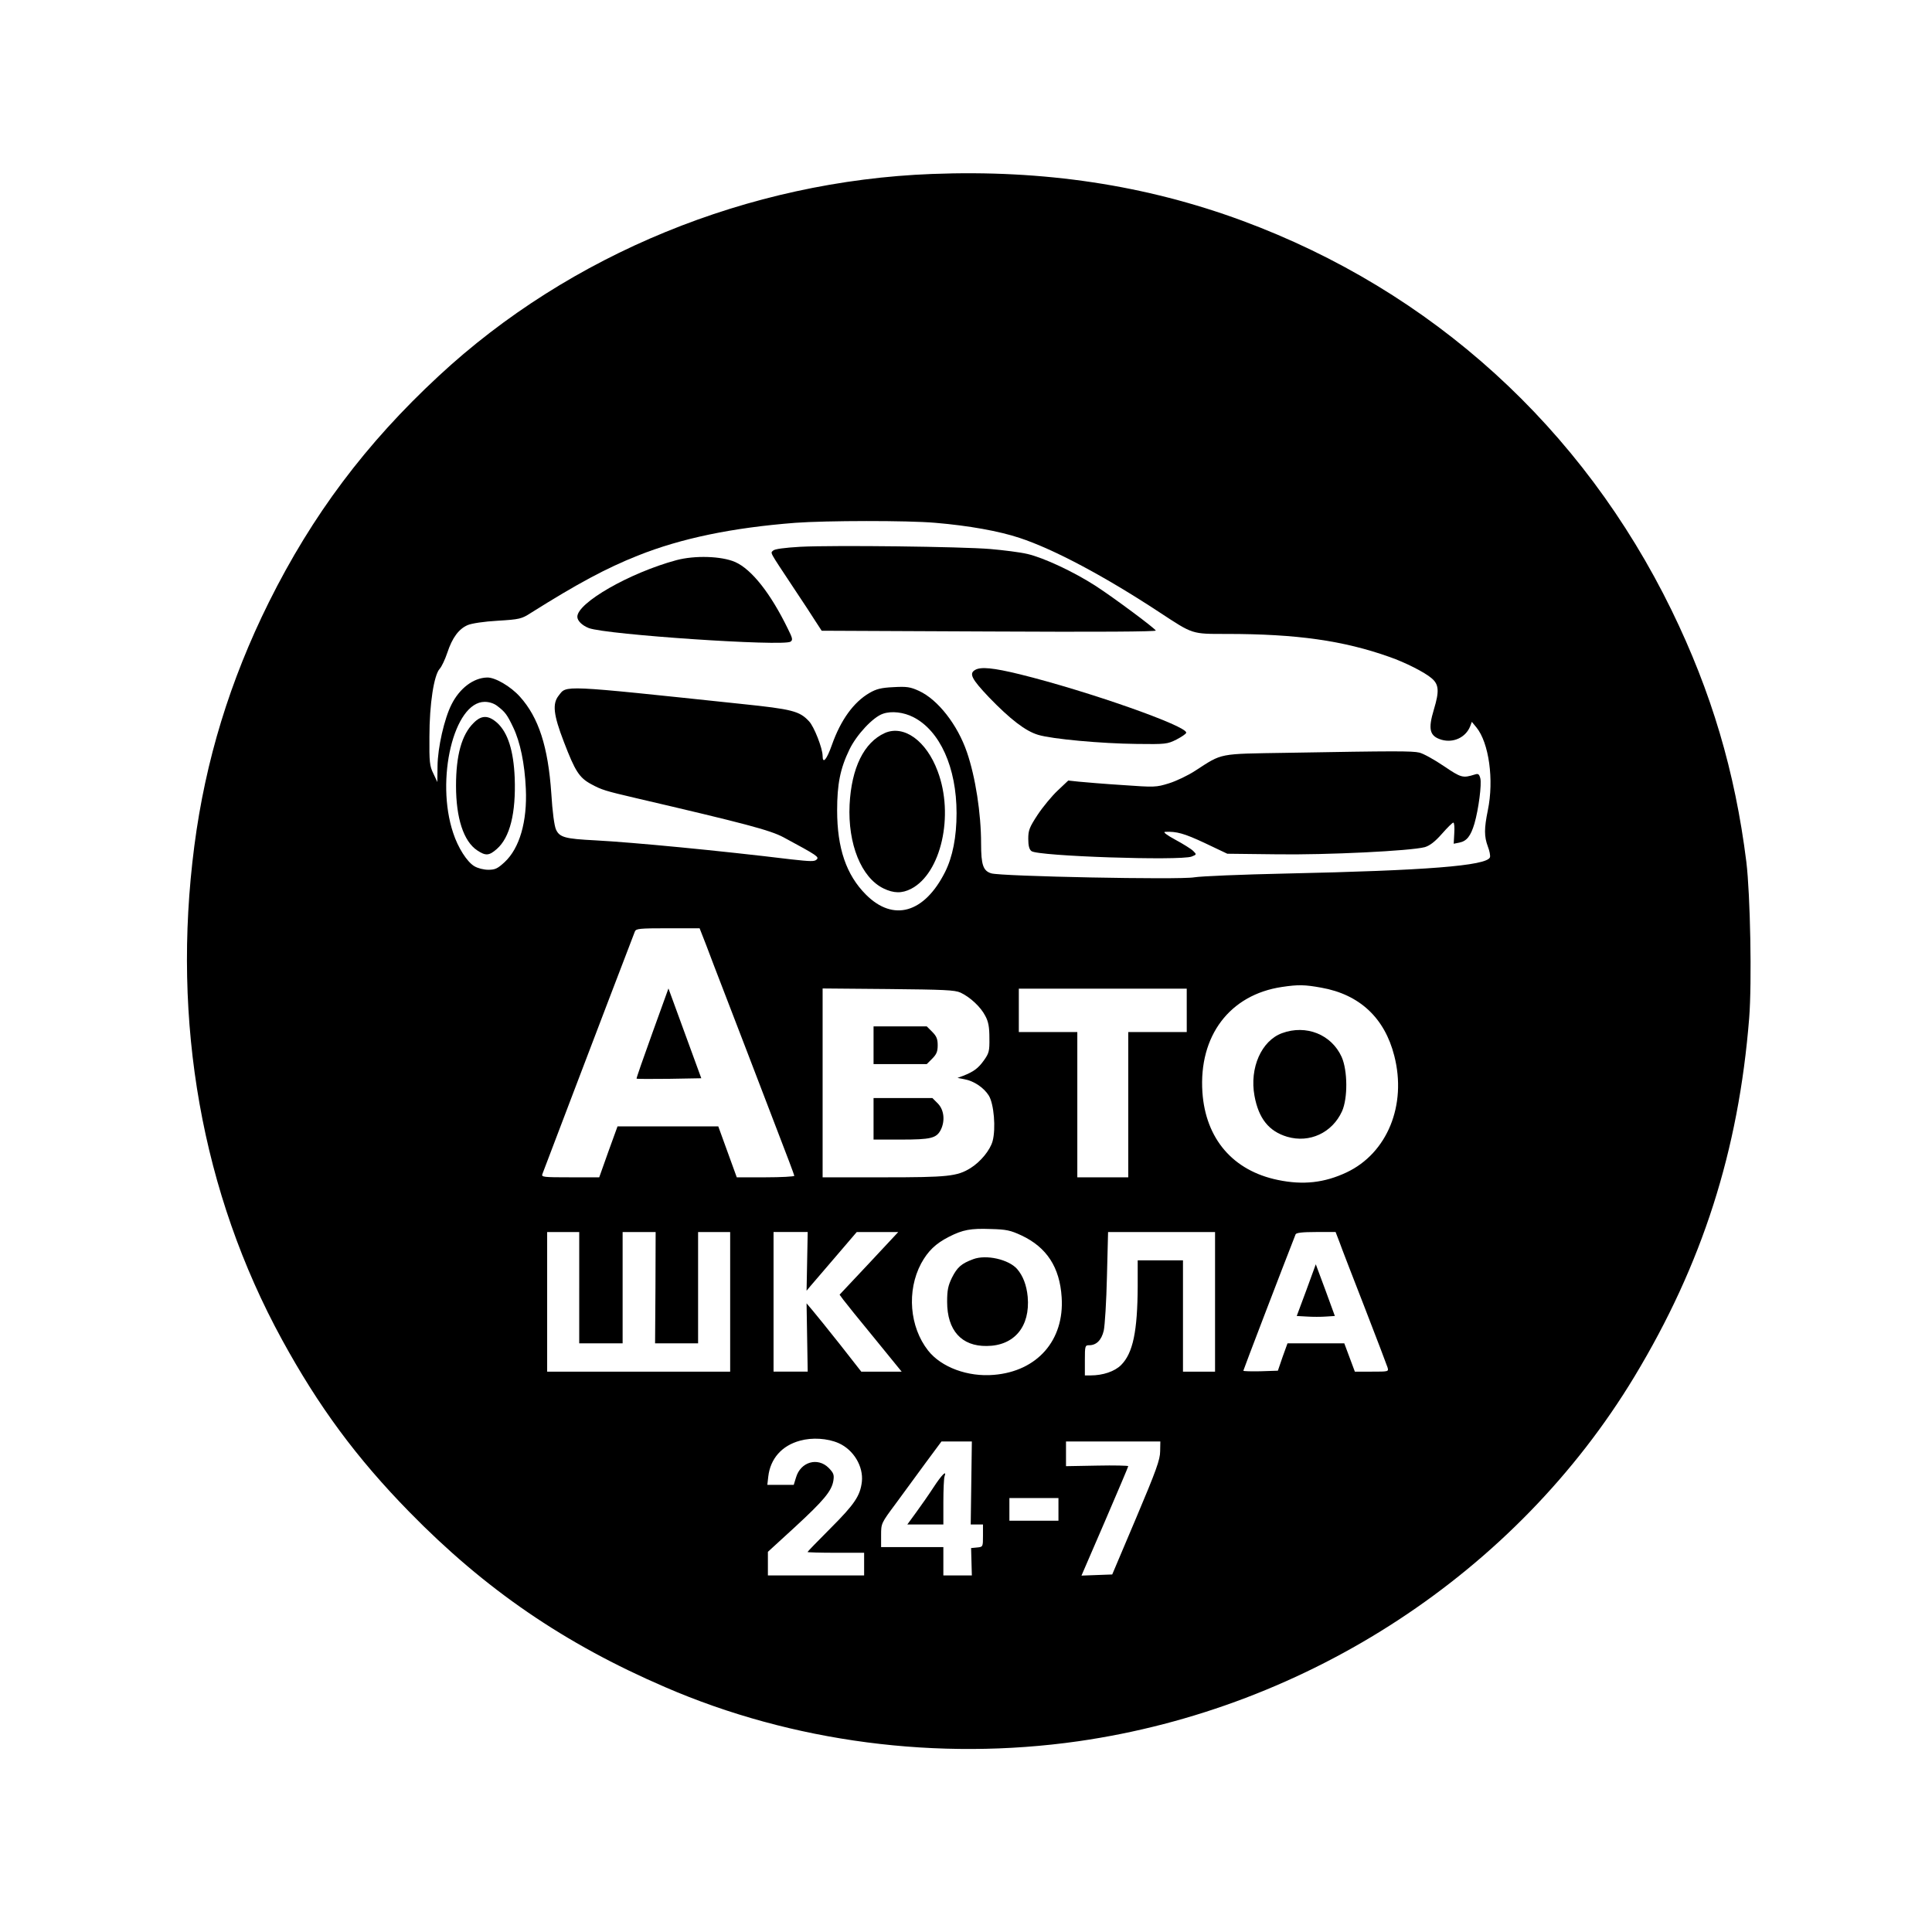 <?xml version="1.0" standalone="no"?>
<!DOCTYPE svg PUBLIC "-//W3C//DTD SVG 20010904//EN"
 "http://www.w3.org/TR/2001/REC-SVG-20010904/DTD/svg10.dtd">
<svg version="1.0" xmlns="http://www.w3.org/2000/svg"
 width="1024pt" height="1024pt" viewBox="0 0 1024 1024"
 preserveAspectRatio="xMidYMid meet">

<g transform="translate(0,1024) scale(0.1,-0.1)"
fill="#000000" stroke="none">
<path d="M4940 9318 c-972 -37 -1920 -425 -2615 -1071 -386 -358 -670 -737
-900 -1199 -206 -415 -336 -838 -395 -1292 -121 -933 40 -1840 465 -2617 193
-353 394 -626 675 -913 401 -410 821 -698 1355 -928 674 -292 1447 -393 2190
-287 1221 175 2322 896 2948 1933 359 595 552 1196 608 1900 15 189 6 654 -15
828 -60 479 -185 900 -396 1333 -473 969 -1270 1693 -2275 2065 -512 189
-1052 271 -1645 248z m17 -1849 c178 -15 339 -44 447 -80 182 -60 452 -204
741 -394 180 -118 169 -115 357 -115 370 0 618 -35 863 -122 83 -29 186 -81
223 -113 39 -33 41 -69 12 -165 -32 -106 -23 -142 41 -161 63 -18 128 13 151
71 l9 24 24 -29 c67 -82 94 -279 61 -439 -20 -98 -20 -139 0 -193 9 -23 14
-49 11 -57 -17 -45 -340 -70 -1081 -86 -232 -5 -450 -14 -486 -20 -77 -14
-1025 5 -1076 21 -43 13 -54 45 -54 157 0 161 -30 354 -75 485 -50 146 -154
279 -254 325 -46 21 -64 24 -135 20 -66 -3 -92 -10 -128 -31 -84 -49 -152
-143 -199 -276 -27 -77 -49 -103 -49 -57 0 39 -45 155 -72 183 -50 54 -88 64
-358 92 -967 102 -925 100 -969 44 -34 -43 -28 -101 28 -246 59 -154 81 -189
144 -223 57 -31 75 -36 237 -74 579 -135 712 -170 783 -208 180 -97 190 -104
175 -118 -11 -11 -33 -10 -133 1 -387 47 -837 90 -1040 101 -160 8 -189 16
-208 57 -9 20 -19 93 -25 192 -17 247 -67 402 -166 512 -49 55 -133 104 -175
102 -72 -2 -145 -57 -188 -143 -38 -75 -73 -228 -74 -326 l-1 -85 -21 45 c-20
40 -22 61 -21 195 0 174 24 328 55 361 10 11 28 49 40 85 26 79 61 126 108
146 21 9 87 19 159 23 116 7 127 10 175 41 248 156 401 238 567 304 230 92
501 148 835 174 163 12 596 13 742 0z m-2321 -971 c42 -32 52 -46 84 -113 37
-77 61 -192 67 -325 8 -174 -33 -316 -113 -390 -37 -34 -50 -40 -86 -40 -24 0
-56 8 -74 19 -39 23 -87 99 -112 176 -95 283 4 695 167 695 24 0 49 -8 67 -22z
m2205 -59 c141 -72 229 -267 229 -509 0 -127 -21 -232 -61 -312 -110 -218
-274 -265 -419 -120 -105 105 -153 247 -153 447 0 138 16 221 65 322 38 79
126 173 178 190 46 16 110 8 161 -18z m-1097 -1211 c19 -51 60 -158 91 -238
31 -80 87 -226 125 -325 38 -99 110 -286 159 -415 50 -129 91 -238 91 -242 0
-4 -69 -8 -153 -8 l-152 0 -49 135 -49 135 -267 0 -267 0 -49 -135 -48 -135
-154 0 c-143 0 -154 1 -147 18 10 27 111 292 170 447 59 156 309 810 320 838
6 15 24 17 175 17 l168 0 36 -92z m3260 -223 c202 -36 335 -160 386 -361 67
-261 -37 -516 -253 -618 -117 -55 -230 -68 -364 -40 -238 49 -383 218 -400
465 -20 299 145 517 422 558 87 13 121 12 209 -4z m-1913 -26 c51 -24 107 -76
131 -123 17 -31 22 -60 22 -118 1 -69 -2 -80 -29 -118 -30 -42 -54 -60 -110
-82 l-30 -11 36 -7 c51 -9 104 -45 130 -87 27 -44 38 -174 20 -241 -13 -48
-64 -110 -117 -143 -71 -44 -120 -49 -461 -49 l-323 0 0 501 0 500 348 -3
c294 -3 352 -5 383 -19z m1199 -94 l0 -115 -155 0 -155 0 0 -385 0 -385 -135
0 -135 0 0 385 0 385 -155 0 -155 0 0 115 0 115 445 0 445 0 0 -115z m-876
-1193 c134 -63 203 -169 213 -328 15 -227 -129 -392 -359 -411 -138 -12 -279
40 -349 129 -98 125 -114 316 -37 461 36 66 77 106 148 142 73 37 114 45 221
41 83 -2 105 -7 163 -34z m-2344 -277 l0 -295 115 0 115 0 0 295 0 295 88 0
87 0 -1 -295 -2 -295 114 0 114 0 0 295 0 295 85 0 85 0 0 -370 0 -370 -485 0
-485 0 0 370 0 370 85 0 85 0 0 -295z m1208 139 l-3 -155 20 24 c11 13 71 83
133 155 l113 132 110 0 110 0 -155 -166 -156 -166 19 -26 c11 -15 85 -107 165
-204 l145 -178 -107 0 -107 0 -112 143 c-62 78 -127 159 -145 180 l-33 39 3
-181 3 -181 -90 0 -91 0 0 370 0 370 91 0 90 0 -3 -156z m2162 -214 l0 -370
-85 0 -85 0 0 295 0 295 -120 0 -120 0 0 -137 c-1 -239 -25 -355 -88 -418 -34
-34 -96 -55 -162 -55 l-30 0 0 80 c0 77 1 80 23 80 38 0 65 27 77 77 6 27 14
155 17 286 l6 237 283 0 284 0 0 -370z m659 318 c10 -29 71 -186 134 -348 63
-162 117 -305 121 -317 7 -23 6 -23 -83 -23 l-90 0 -28 75 -28 75 -150 0 -151
0 -26 -72 -25 -73 -92 -3 c-50 -1 -91 0 -91 3 0 4 204 537 277 723 4 8 35 12
108 12 l104 0 20 -52z m-2654 -1067 c79 -35 132 -123 123 -205 -9 -74 -38
-118 -165 -245 -68 -68 -123 -125 -123 -127 0 -2 68 -4 150 -4 l150 0 0 -60 0
-60 -255 0 -255 0 0 63 0 62 142 130 c154 142 196 192 205 247 5 32 1 41 -25
68 -58 58 -149 32 -173 -51 l-12 -39 -70 0 -70 0 5 44 c11 95 72 164 168 190
64 18 146 13 205 -13z m703 -211 l-3 -220 33 0 32 0 0 -59 c0 -60 0 -60 -32
-63 l-31 -3 2 -72 2 -73 -75 0 -76 0 0 75 0 75 -165 0 -165 0 0 63 c0 63 0 63
78 168 42 57 114 155 159 217 l83 112 80 0 81 0 -3 -220z m1001 168 c0 -44
-21 -102 -127 -353 l-127 -300 -82 -3 -81 -3 124 287 c68 158 124 290 124 293
0 3 -74 5 -165 3 l-165 -3 0 66 0 65 250 0 250 0 -1 -52z m-539 -308 l0 -60
-130 0 -130 0 0 60 0 60 130 0 130 0 0 -60z"/>
<path d="M4243 7342 c-86 -5 -137 -12 -145 -20 -15 -15 -24 2 107 -196 50 -75
104 -157 120 -183 l30 -46 889 -4 c572 -3 886 -1 882 5 -10 16 -224 175 -318
236 -116 75 -276 150 -363 170 -38 9 -126 20 -195 26 -154 13 -827 21 -1007
12z"/>
<path d="M3585 7271 c-248 -67 -525 -226 -525 -300 0 -21 25 -46 61 -60 93
-35 1030 -98 1069 -72 13 9 11 18 -14 68 -92 189 -192 315 -279 354 -73 32
-215 36 -312 10z"/>
<path d="M5168 6689 c-33 -19 -18 -48 73 -144 113 -117 194 -180 262 -200 73
-22 333 -46 522 -48 153 -2 162 -1 210 23 27 14 51 30 52 36 11 34 -521 221
-881 310 -143 35 -208 41 -238 23z"/>
<path d="M6825 6250 c-372 -6 -343 0 -490 -95 -38 -25 -101 -55 -140 -67 -68
-21 -75 -21 -245 -9 -96 6 -201 15 -232 18 l-56 6 -56 -53 c-30 -28 -78 -86
-106 -128 -44 -67 -50 -83 -50 -128 0 -36 5 -56 17 -65 32 -27 787 -52 849
-29 27 11 27 11 8 30 -10 10 -53 37 -94 59 -46 25 -67 41 -55 42 61 3 101 -8
210 -59 l120 -57 261 -3 c267 -4 711 18 786 38 26 8 53 28 90 70 29 33 56 60
61 60 5 0 7 -25 5 -56 l-3 -56 30 6 c39 8 60 34 80 101 22 77 39 208 31 240
-6 22 -11 26 -29 20 -64 -20 -72 -18 -165 45 -50 34 -108 66 -129 71 -39 9
-126 9 -698 -1z"/>
<path d="M2510 6408 c-63 -62 -93 -171 -93 -333 0 -171 40 -294 112 -342 45
-30 63 -29 104 7 70 61 102 191 95 378 -6 143 -36 238 -92 290 -47 42 -84 43
-126 0z"/>
<path d="M4690 6355 c-111 -50 -177 -185 -187 -380 -10 -208 62 -387 180 -444
54 -26 97 -27 146 -2 159 82 229 390 141 623 -60 162 -179 247 -280 203z"/>
<path d="M3457 4763 c-47 -130 -85 -239 -83 -240 2 -2 80 -2 173 -1 l170 3
-87 238 -87 238 -86 -238z"/>
<path d="M6795 4764 c-109 -40 -173 -184 -146 -332 22 -120 76 -188 173 -217
119 -35 239 21 291 135 31 69 30 216 -2 288 -54 119 -188 173 -316 126z"/>
<path d="M4630 4700 l0 -100 141 0 141 0 29 29 c23 23 29 38 29 71 0 33 -6 48
-29 71 l-29 29 -141 0 -141 0 0 -100z"/>
<path d="M4630 4310 l0 -110 145 0 c158 0 188 7 211 51 24 48 18 106 -15 140
l-29 29 -156 0 -156 0 0 -110z"/>
<path d="M5158 3566 c-62 -23 -84 -42 -112 -97 -21 -43 -26 -67 -26 -129 0
-151 76 -236 210 -234 146 1 231 103 217 261 -6 62 -25 111 -56 147 -45 51
-164 78 -233 52z"/>
<path d="M6924 3402 l-51 -137 54 -3 c30 -2 75 -2 101 0 l47 3 -50 137 -51
137 -50 -137z"/>
<path d="M4948 2357 c-26 -40 -68 -100 -93 -134 l-46 -63 95 0 96 0 0 119 c0
66 3 126 6 135 14 38 -15 9 -58 -57z"/>
</g>
</svg>
